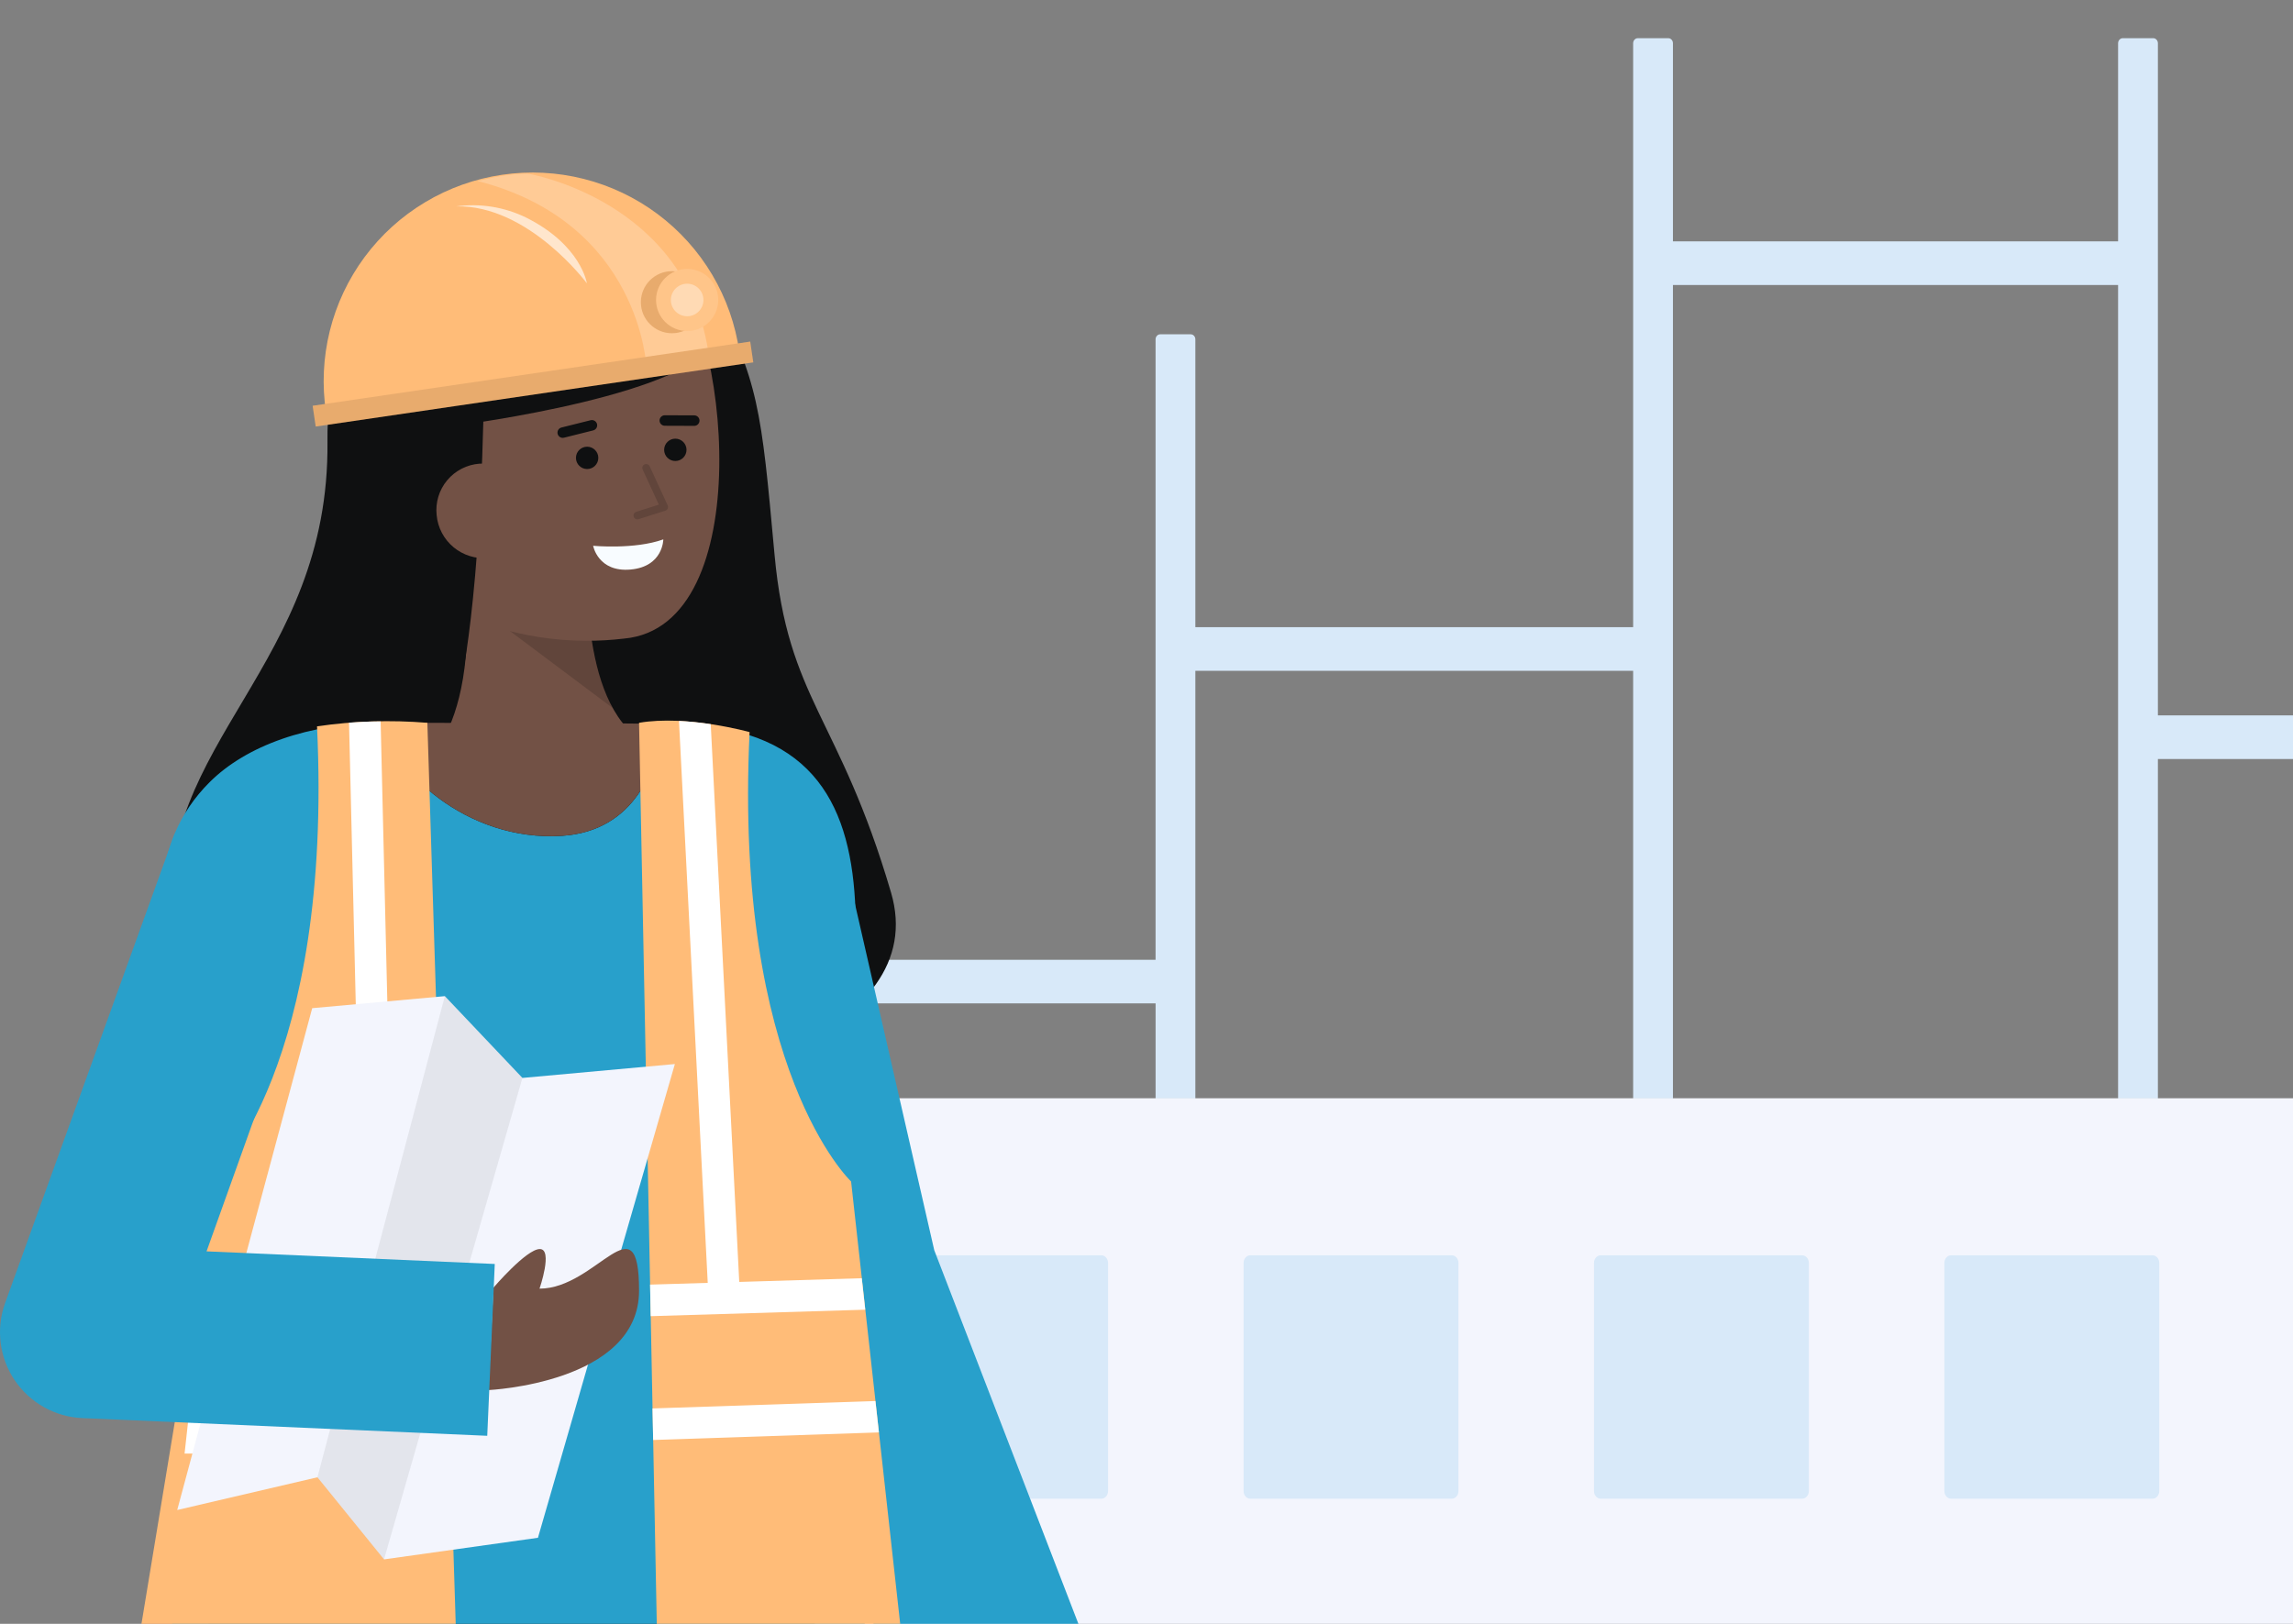 <svg width="240" height="170" viewBox="0 0 240 170" fill="none" xmlns="http://www.w3.org/2000/svg">
<rect x="0" y="0" width="240" height="170" fill="#808080" stroke="none"/>
<g clip-path="url(#clip0_433_1938)">
<g clip-path="url(#clip1_433_1938)">
<path d="M269.517 51.737H266.318C266.255 51.737 266.192 51.751 266.133 51.778C266.075 51.804 266.021 51.843 265.976 51.892C265.931 51.942 265.896 52 265.872 52.064C265.847 52.129 265.835 52.198 265.835 52.267V74.894H225.859V4.53C225.859 4.46 225.846 4.391 225.822 4.327C225.798 4.263 225.762 4.204 225.717 4.155C225.673 4.106 225.619 4.067 225.561 4.04C225.502 4.014 225.439 4 225.376 4H222.177C222.048 4 221.926 4.056 221.835 4.155C221.744 4.255 221.693 4.389 221.693 4.53V25.266H175.1V4.53C175.101 4.46 175.088 4.391 175.064 4.327C175.04 4.263 175.004 4.204 174.959 4.155C174.914 4.106 174.861 4.067 174.802 4.04C174.744 4.014 174.681 4 174.617 4H171.418C171.355 4 171.292 4.014 171.233 4.04C171.175 4.067 171.122 4.106 171.077 4.155C171.032 4.204 170.996 4.263 170.972 4.327C170.948 4.391 170.935 4.46 170.935 4.53V65.658H125.114V35.528C125.114 35.459 125.102 35.39 125.078 35.325C125.053 35.261 125.018 35.203 124.973 35.154C124.928 35.104 124.875 35.065 124.816 35.039C124.758 35.012 124.695 34.998 124.631 34.998H121.432C121.304 34.999 121.181 35.054 121.091 35.154C121 35.253 120.949 35.388 120.949 35.528V100.479H86.163V91.055C86.163 90.985 86.151 90.916 86.127 90.852C86.103 90.788 86.067 90.729 86.022 90.68C85.977 90.631 85.924 90.592 85.865 90.565C85.807 90.539 85.744 90.525 85.681 90.525H82.483C82.42 90.525 82.357 90.539 82.298 90.565C82.24 90.592 82.186 90.631 82.141 90.68C82.097 90.729 82.061 90.788 82.037 90.852C82.012 90.916 82 90.985 82 91.055V115H86.165V105.045H120.952V115H125.114V70.224H170.935V115H175.1V29.835H221.693V115H225.859V79.461H265.835V115H270V52.267C270 52.198 269.988 52.129 269.963 52.065C269.939 52 269.904 51.942 269.859 51.893C269.814 51.843 269.761 51.804 269.702 51.778C269.643 51.751 269.581 51.737 269.517 51.737Z" fill="#D8E9F9"/>
<path d="M79 114.973H277.163V263.401C277.163 263.825 277.014 264.232 276.75 264.532C276.485 264.832 276.126 265 275.752 265H80.412C80.037 265 79.678 264.832 79.413 264.532C79.149 264.232 79 263.825 79 263.401V114.973Z" fill="#F3F5FD"/>
<path d="M115.271 131.417H94.193C93.803 131.417 93.487 131.775 93.487 132.217V156.099C93.487 156.541 93.803 156.899 94.193 156.899H115.271C115.661 156.899 115.977 156.541 115.977 156.099V132.217C115.977 131.775 115.661 131.417 115.271 131.417Z" fill="#D8E9F9"/>
<path d="M151.946 131.417H130.868C130.478 131.417 130.162 131.775 130.162 132.217V156.099C130.162 156.541 130.478 156.899 130.868 156.899H151.946C152.336 156.899 152.652 156.541 152.652 156.099V132.217C152.652 131.775 152.336 131.417 151.946 131.417Z" fill="#D8E9F9"/>
<path d="M188.62 131.417H167.542C167.152 131.417 166.836 131.775 166.836 132.217V156.099C166.836 156.541 167.152 156.899 167.542 156.899H188.62C189.01 156.899 189.326 156.541 189.326 156.099V132.217C189.326 131.775 189.01 131.417 188.62 131.417Z" fill="#D8E9F9"/>
<path d="M225.295 131.417H204.217C203.827 131.417 203.511 131.775 203.511 132.217V156.099C203.511 156.541 203.827 156.899 204.217 156.899H225.295C225.685 156.899 226.001 156.541 226.001 156.099V132.217C226.001 131.775 225.685 131.417 225.295 131.417Z" fill="#D8E9F9"/>
<path d="M34.275 46.227C34.147 34.227 39.726 26.789 46.165 22.708C52.517 18.679 66.947 15.817 74.501 30.442C79.429 39.985 79.67 42.751 81.066 58.036C82.463 73.32 87.827 74.924 93.265 93.451C97.532 107.983 73.632 115.698 52.933 115.031C32.233 114.364 19.117 109.789 17.913 96.641C16.189 77.773 34.518 69.743 34.275 46.227Z" fill="#0F1011"/>
<path d="M46.449 77.255C47.984 74.478 49.535 69.24 48.671 59.782L61.56 57.272C61.56 57.272 60.259 72.437 66.769 77.254L46.449 77.255Z" fill="#725145"/>
<path opacity="0.15" d="M64.148 74.138L53.349 66.046L61.771 65.881C62.042 68.757 62.848 71.557 64.148 74.138Z" fill="black"/>
<path d="M41.284 53.26C42.226 58.407 45.087 63.263 49.656 64.887C54.637 66.809 60.014 67.484 65.317 66.854C79.439 65.568 76.349 33.5 69.581 27.328C62.814 21.156 43.159 25.284 40.86 35.732C39.671 41.136 40.389 48.36 41.284 53.26Z" fill="#725145"/>
<path d="M61.453 49.103C62.1 49.103 62.624 48.58 62.624 47.934C62.624 47.289 62.1 46.765 61.453 46.765C60.807 46.765 60.283 47.289 60.283 47.934C60.283 48.58 60.807 49.103 61.453 49.103Z" fill="#0F1011"/>
<path d="M70.684 48.262C71.331 48.262 71.855 47.739 71.855 47.093C71.855 46.447 71.331 45.924 70.684 45.924C70.038 45.924 69.513 46.447 69.513 47.093C69.513 47.739 70.038 48.262 70.684 48.262Z" fill="#0F1011"/>
<path d="M72.685 44.583L69.583 44.572C69.437 44.572 69.297 44.514 69.194 44.411C69.091 44.308 69.033 44.169 69.033 44.023C69.033 43.877 69.091 43.738 69.194 43.635C69.297 43.532 69.437 43.474 69.583 43.474L72.686 43.484C72.828 43.489 72.963 43.55 73.061 43.652C73.16 43.755 73.215 43.891 73.215 44.033C73.215 44.175 73.16 44.312 73.061 44.414C72.963 44.517 72.828 44.577 72.686 44.583H72.685Z" fill="#0F1011"/>
<path d="M58.901 45.839C58.766 45.839 58.636 45.79 58.535 45.701C58.434 45.612 58.37 45.489 58.353 45.356C58.337 45.223 58.37 45.088 58.447 44.977C58.523 44.867 58.638 44.788 58.769 44.756L61.82 43.993C61.962 43.958 62.112 43.98 62.237 44.055C62.362 44.13 62.452 44.252 62.488 44.393C62.523 44.534 62.501 44.684 62.426 44.809C62.351 44.934 62.229 45.024 62.087 45.059L59.036 45.822C58.992 45.833 58.947 45.838 58.901 45.839Z" fill="#0F1011"/>
<path d="M62.08 57.138C62.08 57.138 66.407 57.551 69.426 56.468C69.426 56.468 69.426 59.312 66.011 59.623C62.595 59.935 62.08 57.138 62.08 57.138Z" fill="#F8FCFF"/>
<path d="M50.671 39.815C50.364 63.1 48.117 72.146 48.117 72.146C48.117 72.146 37.077 58.826 35.41 44.712C33.848 31.483 43.547 23.574 50.135 22.041C75.17 16.208 75.176 35.046 75.176 35.046C73.557 41.267 47.959 44.523 47.959 44.523" fill="#0F1011"/>
<path d="M55.588 53.028C55.648 53.676 55.578 54.33 55.385 54.952C55.191 55.573 54.877 56.151 54.459 56.651C54.042 57.151 53.531 57.564 52.953 57.867C52.376 58.17 51.745 58.356 51.096 58.415C50.447 58.474 49.792 58.405 49.17 58.212C48.548 58.018 47.969 57.704 47.469 57.288C46.968 56.871 46.554 56.36 46.251 55.784C45.947 55.207 45.761 54.577 45.702 53.929C45.631 53.278 45.692 52.62 45.881 51.994C46.07 51.368 46.383 50.786 46.803 50.283C47.222 49.78 47.738 49.367 48.321 49.068C48.903 48.769 49.54 48.59 50.194 48.542C53.731 48.394 55.339 50.301 55.588 53.028Z" fill="#725145"/>
<g opacity="0.15">
<path d="M66.707 54.372C66.611 54.373 66.517 54.339 66.443 54.276C66.37 54.214 66.321 54.127 66.306 54.031C66.291 53.936 66.311 53.838 66.363 53.756C66.414 53.674 66.493 53.613 66.585 53.584L68.96 52.832L67.26 49.143C67.218 49.046 67.216 48.937 67.254 48.839C67.292 48.741 67.367 48.661 67.462 48.617C67.558 48.573 67.667 48.568 67.766 48.603C67.866 48.638 67.947 48.711 67.994 48.805L69.885 52.91C69.909 52.962 69.921 53.019 69.921 53.076C69.921 53.133 69.909 53.19 69.886 53.242C69.862 53.295 69.828 53.342 69.785 53.38C69.742 53.418 69.692 53.446 69.637 53.463L66.826 54.353C66.787 54.365 66.748 54.372 66.707 54.372Z" fill="black"/>
</g>
<path d="M34.124 43.173C33.692 40.33 33.826 37.429 34.52 34.638C35.213 31.846 36.452 29.219 38.165 26.907C39.879 24.595 42.032 22.644 44.503 21.166C46.973 19.688 49.712 18.712 52.561 18.294C55.41 17.876 58.314 18.024 61.106 18.731C63.898 19.437 66.522 20.687 68.829 22.409C71.135 24.131 73.078 26.292 74.546 28.766C76.014 31.241 76.978 33.98 77.383 36.828" fill="#FFBC78"/>
<path opacity="0.22" d="M67.664 38.465C67.664 38.465 67.061 23.302 49.971 18.947C49.971 18.947 51.807 18.512 52.429 18.421C53.358 18.264 54.298 18.181 55.24 18.173C55.24 18.173 72.014 20.947 74.204 37.294L67.664 38.465Z" fill="white"/>
<path d="M78.523 35.761L32.724 42.479L33.044 44.654L78.843 37.936L78.523 35.761Z" fill="#FFBC78"/>
<path opacity="0.09" d="M78.523 35.761L32.724 42.479L33.044 44.654L78.843 37.936L78.523 35.761Z" fill="black"/>
<path opacity="0.63" d="M47.745 21.606C50.255 21.259 52.811 21.671 55.086 22.787C60.842 25.677 61.428 29.661 61.428 29.661C61.428 29.661 55.313 21.43 47.745 21.606Z" fill="white"/>
<path d="M70.331 34.887C72.128 34.887 73.585 33.433 73.585 31.638C73.585 29.844 72.128 28.389 70.331 28.389C68.534 28.389 67.078 29.844 67.078 31.638C67.078 33.433 68.534 34.887 70.331 34.887Z" fill="#FFBC78"/>
<path opacity="0.09" d="M70.331 34.887C72.128 34.887 73.585 33.433 73.585 31.638C73.585 29.844 72.128 28.389 70.331 28.389C68.534 28.389 67.078 29.844 67.078 31.638C67.078 33.433 68.534 34.887 70.331 34.887Z" fill="black"/>
<path d="M71.922 34.654C73.719 34.654 75.175 33.199 75.175 31.405C75.175 29.61 73.719 28.155 71.922 28.155C70.125 28.155 68.668 29.61 68.668 31.405C68.668 33.199 70.125 34.654 71.922 34.654Z" fill="#FFBC78"/>
<path opacity="0.13" d="M71.922 34.654C73.719 34.654 75.175 33.199 75.175 31.405C75.175 29.61 73.719 28.155 71.922 28.155C70.125 28.155 68.668 29.61 68.668 31.405C68.668 33.199 70.125 34.654 71.922 34.654Z" fill="white"/>
<path opacity="0.36" d="M71.922 33.108C72.864 33.108 73.628 32.345 73.628 31.405C73.628 30.464 72.864 29.701 71.922 29.701C70.98 29.701 70.216 30.464 70.216 31.405C70.216 32.345 70.98 33.108 71.922 33.108Z" fill="white"/>
<path d="M78.144 89.897L88.198 133.817L106.704 181.792" stroke="#28A0CB" stroke-width="20" stroke-miterlimit="10"/>
<path d="M73.785 405.592L104.37 405.072C102.934 368.715 102.846 330.578 102.398 294.134C96.428 254.852 93.284 211.716 85.916 172.716L85.695 172.782L85.049 168.381L22.15 164.5L19.703 205.541H19.896C16.612 264.491 10.684 347.521 6.947 404.607L37.429 407.179C42.92 351.209 51.42 269.655 56.647 210.857C62.651 239.484 66.734 269.124 71.955 297.505C72.999 333.031 73.882 370.17 73.785 405.592Z" fill="#262626"/>
<path d="M90.066 171.144C86.603 179.096 18.534 182.398 17.624 168.411C17.046 159.51 24.9 151.74 24.9 134.393C24.9 117.045 8.918 94.891 21.94 81.887C25.718 78.113 32.242 75.677 40.195 75.669C40.791 80.301 48.678 88.17 58.847 87.501C66.478 86.998 68.951 80.318 69.165 75.776C70.24 75.793 71.075 75.81 71.596 75.834C99.028 77.015 86.974 108.193 86.71 131.098C86.387 157.9 93.638 162.953 90.066 171.144Z" fill="#28A0CB"/>
<path d="M69.165 75.776C68.951 80.318 66.478 86.998 58.847 87.501C48.678 88.17 40.791 80.301 40.195 75.669H40.22C50.232 75.67 63.333 75.686 69.165 75.776Z" fill="#725145"/>
<path d="M66.888 75.67L68.974 181.739C68.974 181.739 91.163 181.947 95.108 178.007L89.081 123.689C89.081 123.689 76.768 112.111 78.456 76.641C78.453 76.64 71.865 74.811 66.888 75.67Z" fill="#FFBC78"/>
<path d="M44.73 75.67L48.052 181.239C48.052 181.239 17.203 183.329 13.257 179.388L22.535 123.189C22.535 123.189 34.869 111.51 33.182 76.042C37.004 75.479 40.879 75.354 44.73 75.67Z" fill="#FFBC78"/>
<path d="M90.562 137.112L68.106 137.789L68.04 134.486L74.076 134.304L71.066 75.474C72.179 75.53 73.288 75.643 74.39 75.812L77.374 134.205L90.198 133.817L90.562 137.112Z" fill="white"/>
<path d="M91.992 149.959L68.363 150.752L68.296 147.449L91.628 146.673L91.992 149.959Z" fill="white"/>
<path d="M46.66 137.128L20.914 137.813L21.278 134.502L37.929 134.057L36.532 75.655C37.474 75.589 38.582 75.531 39.839 75.523L41.236 133.966L46.552 133.825L46.66 137.128Z" fill="white"/>
<path d="M47.131 152.172H19.319L19.682 148.869H47.032L47.131 152.172Z" fill="white"/>
<path d="M32.677 105.546L46.562 104.286L54.68 112.848L70.636 111.394L56.305 160.989L40.195 163.251L33.225 154.654L18.549 158.082L32.677 105.546Z" fill="#F3F5FD"/>
<path opacity="0.07" d="M46.562 104.286L54.68 112.848L40.195 163.251L33.225 154.654L46.562 104.286Z" fill="black"/>
<path d="M56.471 134.908C62.481 134.908 66.888 125.43 66.888 135.123C66.888 144.816 51.117 145.527 51.117 145.527L51.649 134.803C51.649 134.803 55.1 130.762 56.502 130.762C57.904 130.762 56.471 134.908 56.471 134.908Z" fill="#725145"/>
<path d="M50.998 150.313L8.622 148.46C7.211 148.399 5.834 148.007 4.603 147.318C3.371 146.628 2.32 145.658 1.532 144.488C0.744 143.318 0.243 141.979 0.069 140.579C-0.105 139.18 0.052 137.759 0.528 136.432L18.287 87.267L29.944 107.757L21.618 131.004L51.786 132.325L50.998 150.313Z" fill="#28A0CB"/>
</g>
</g>
<defs>
<clipPath id="clip0_433_1938">
<rect width="240" height="170" fill="white"/>
</clipPath>
<clipPath id="clip1_433_1938">
<rect width="240" height="170" fill="white"/>
</clipPath>
</defs>
</svg>
